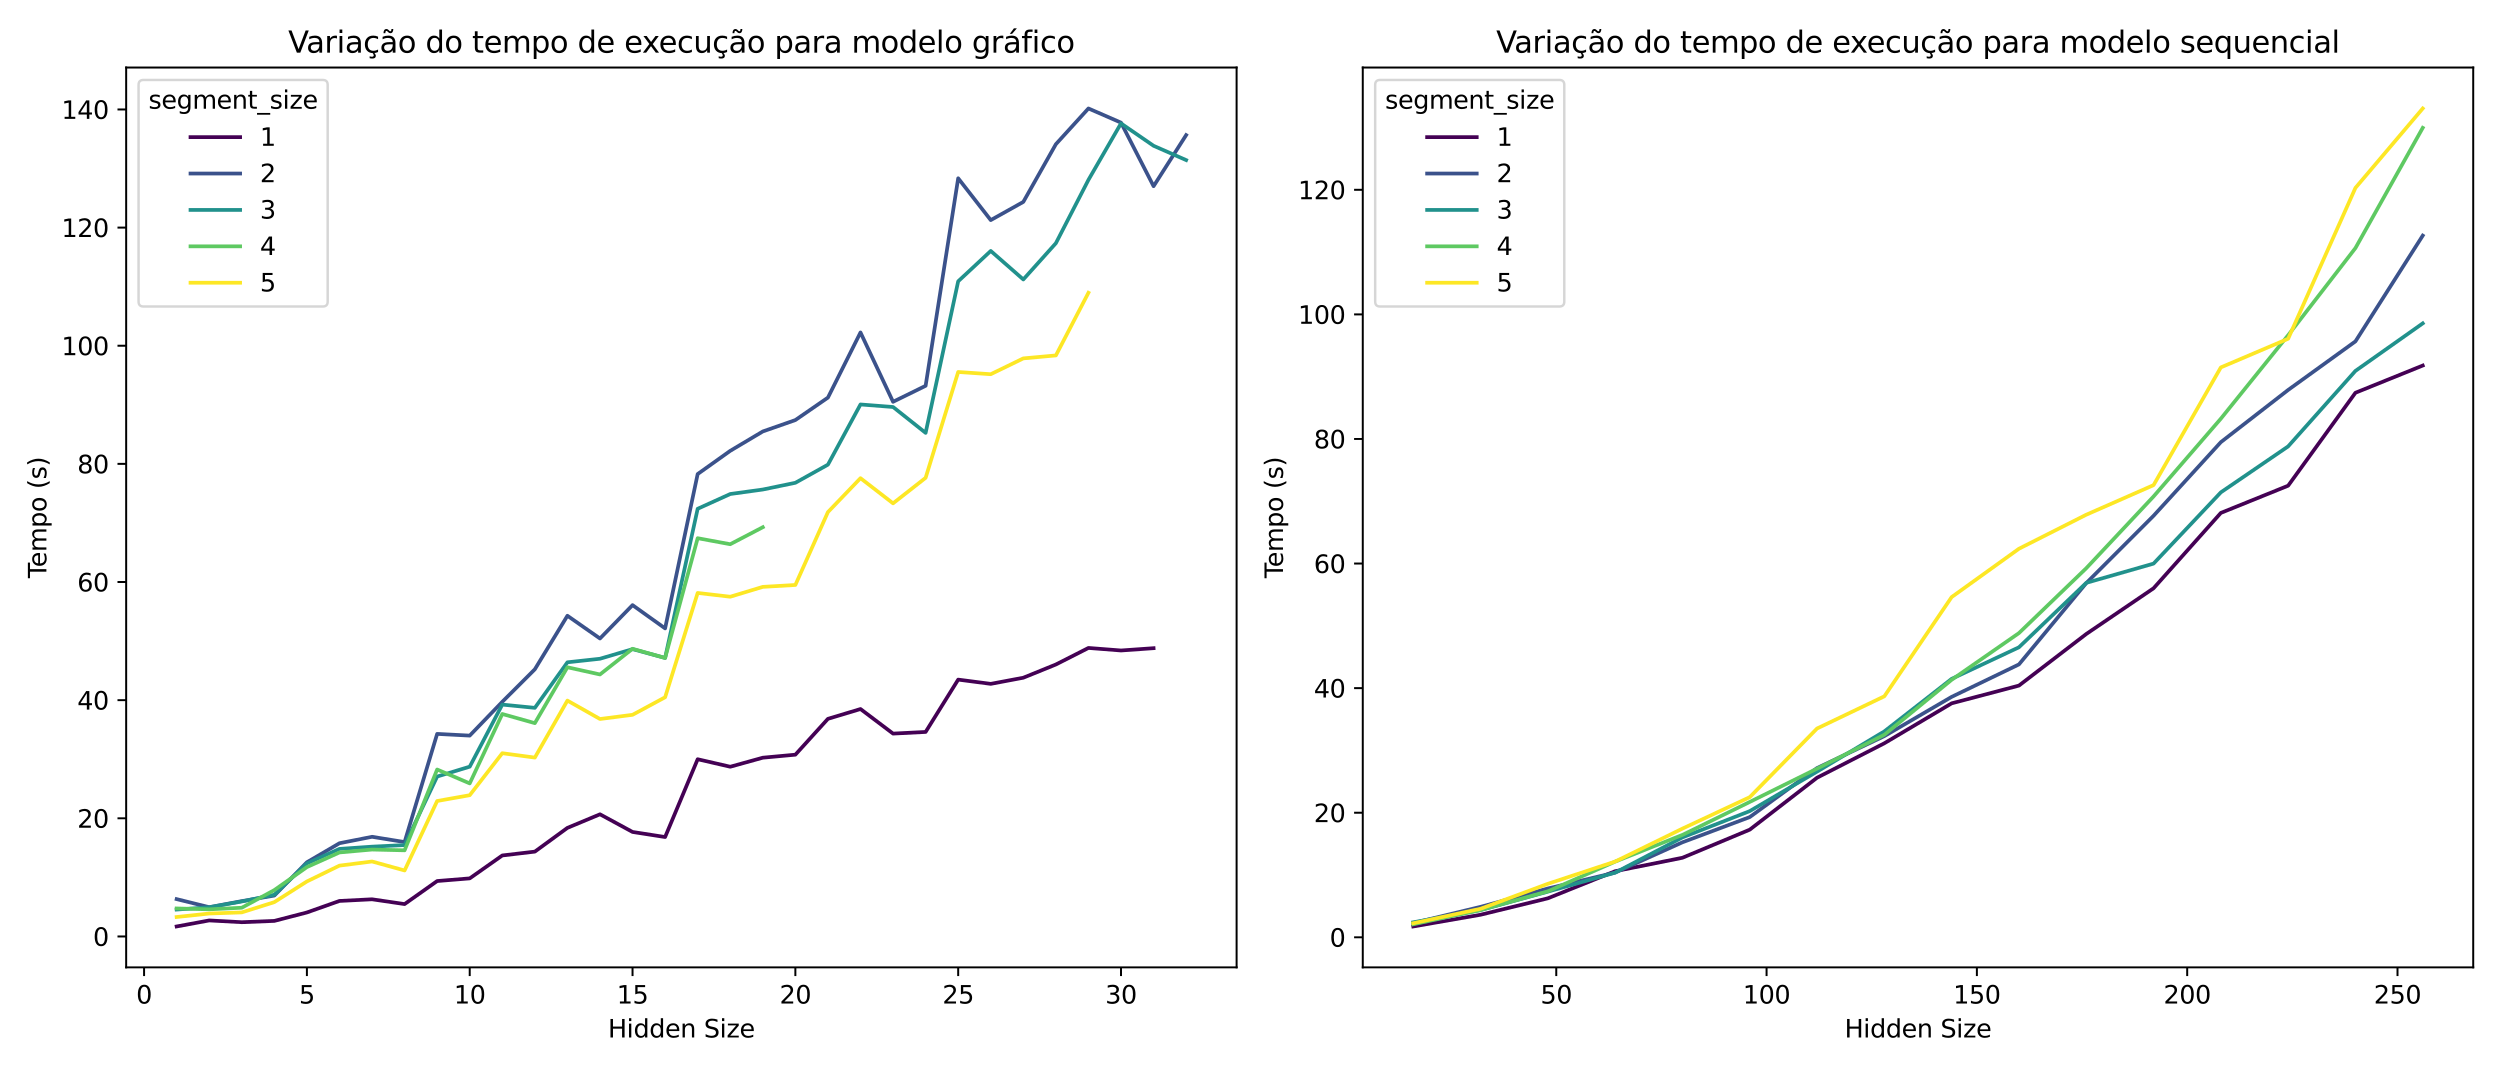 <?xml version="1.0" encoding="utf-8" standalone="no"?>
<!DOCTYPE svg PUBLIC "-//W3C//DTD SVG 1.1//EN"
  "http://www.w3.org/Graphics/SVG/1.1/DTD/svg11.dtd">
<svg xmlns:xlink="http://www.w3.org/1999/xlink" width="1008pt" height="432pt" viewBox="0 0 1008 432" xmlns="http://www.w3.org/2000/svg" version="1.1">
 <defs>
  <style type="text/css">*{stroke-linejoin: round; stroke-linecap: butt}</style>
 </defs>
 <g id="figure_1">
  <g id="patch_1">
   <path d="M 0 432 
L 1008 432 
L 1008 0 
L 0 0 
z
" style="fill: #ffffff"/>
  </g>
  <g id="axes_1">
   <g id="patch_2">
    <path d="M 50.87 390.04 
L 498.6 390.04 
L 498.6 27.24 
L 50.87 27.24 
z
" style="fill: #ffffff"/>
   </g>
   <g id="PolyCollection_1"/>
   <g id="PolyCollection_2"/>
   <g id="PolyCollection_3"/>
   <g id="PolyCollection_4"/>
   <g id="PolyCollection_5"/>
   <g id="matplotlib.axis_1">
    <g id="xtick_1">
     <g id="line2d_1">
      <defs>
       <path id="m940716ac06" d="M 0 0 
L 0 3.5 
" style="stroke: #000000; stroke-width: 0.8"/>
      </defs>
      <g>
       <use xlink:href="#m940716ac06" x="58.091" y="390.04" style="stroke: #000000; stroke-width: 0.8"/>
      </g>
     </g>
     <g id="text_1">
      <!-- 0 -->
      <g transform="translate(54.91 404.638) scale(0.1 -0.1)">
       <defs>
        <path id="DejaVuSans-30" d="M 2034 4250 
Q 1547 4250 1301 3770 
Q 1056 3291 1056 2328 
Q 1056 1369 1301 889 
Q 1547 409 2034 409 
Q 2525 409 2770 889 
Q 3016 1369 3016 2328 
Q 3016 3291 2770 3770 
Q 2525 4250 2034 4250 
z
M 2034 4750 
Q 2819 4750 3233 4129 
Q 3647 3509 3647 2328 
Q 3647 1150 3233 529 
Q 2819 -91 2034 -91 
Q 1250 -91 836 529 
Q 422 1150 422 2328 
Q 422 3509 836 4129 
Q 1250 4750 2034 4750 
z
" transform="scale(0.016)"/>
       </defs>
       <use xlink:href="#DejaVuSans-30"/>
      </g>
     </g>
    </g>
    <g id="xtick_2">
     <g id="line2d_2">
      <g>
       <use xlink:href="#m940716ac06" x="123.741" y="390.04" style="stroke: #000000; stroke-width: 0.8"/>
      </g>
     </g>
     <g id="text_2">
      <!-- 5 -->
      <g transform="translate(120.56 404.638) scale(0.1 -0.1)">
       <defs>
        <path id="DejaVuSans-35" d="M 691 4666 
L 3169 4666 
L 3169 4134 
L 1269 4134 
L 1269 2991 
Q 1406 3038 1543 3061 
Q 1681 3084 1819 3084 
Q 2600 3084 3056 2656 
Q 3513 2228 3513 1497 
Q 3513 744 3044 326 
Q 2575 -91 1722 -91 
Q 1428 -91 1123 -41 
Q 819 9 494 109 
L 494 744 
Q 775 591 1075 516 
Q 1375 441 1709 441 
Q 2250 441 2565 725 
Q 2881 1009 2881 1497 
Q 2881 1984 2565 2268 
Q 2250 2553 1709 2553 
Q 1456 2553 1204 2497 
Q 953 2441 691 2322 
L 691 4666 
z
" transform="scale(0.016)"/>
       </defs>
       <use xlink:href="#DejaVuSans-35"/>
      </g>
     </g>
    </g>
    <g id="xtick_3">
     <g id="line2d_3">
      <g>
       <use xlink:href="#m940716ac06" x="189.391" y="390.04" style="stroke: #000000; stroke-width: 0.8"/>
      </g>
     </g>
     <g id="text_3">
      <!-- 10 -->
      <g transform="translate(183.028 404.638) scale(0.1 -0.1)">
       <defs>
        <path id="DejaVuSans-31" d="M 794 531 
L 1825 531 
L 1825 4091 
L 703 3866 
L 703 4441 
L 1819 4666 
L 2450 4666 
L 2450 531 
L 3481 531 
L 3481 0 
L 794 0 
L 794 531 
z
" transform="scale(0.016)"/>
       </defs>
       <use xlink:href="#DejaVuSans-31"/>
       <use xlink:href="#DejaVuSans-30" x="63.623"/>
      </g>
     </g>
    </g>
    <g id="xtick_4">
     <g id="line2d_4">
      <g>
       <use xlink:href="#m940716ac06" x="255.04" y="390.04" style="stroke: #000000; stroke-width: 0.8"/>
      </g>
     </g>
     <g id="text_4">
      <!-- 15 -->
      <g transform="translate(248.678 404.638) scale(0.1 -0.1)">
       <use xlink:href="#DejaVuSans-31"/>
       <use xlink:href="#DejaVuSans-35" x="63.623"/>
      </g>
     </g>
    </g>
    <g id="xtick_5">
     <g id="line2d_5">
      <g>
       <use xlink:href="#m940716ac06" x="320.69" y="390.04" style="stroke: #000000; stroke-width: 0.8"/>
      </g>
     </g>
     <g id="text_5">
      <!-- 20 -->
      <g transform="translate(314.327 404.638) scale(0.1 -0.1)">
       <defs>
        <path id="DejaVuSans-32" d="M 1228 531 
L 3431 531 
L 3431 0 
L 469 0 
L 469 531 
Q 828 903 1448 1529 
Q 2069 2156 2228 2338 
Q 2531 2678 2651 2914 
Q 2772 3150 2772 3378 
Q 2772 3750 2511 3984 
Q 2250 4219 1831 4219 
Q 1534 4219 1204 4116 
Q 875 4013 500 3803 
L 500 4441 
Q 881 4594 1212 4672 
Q 1544 4750 1819 4750 
Q 2544 4750 2975 4387 
Q 3406 4025 3406 3419 
Q 3406 3131 3298 2873 
Q 3191 2616 2906 2266 
Q 2828 2175 2409 1742 
Q 1991 1309 1228 531 
z
" transform="scale(0.016)"/>
       </defs>
       <use xlink:href="#DejaVuSans-32"/>
       <use xlink:href="#DejaVuSans-30" x="63.623"/>
      </g>
     </g>
    </g>
    <g id="xtick_6">
     <g id="line2d_6">
      <g>
       <use xlink:href="#m940716ac06" x="386.339" y="390.04" style="stroke: #000000; stroke-width: 0.8"/>
      </g>
     </g>
     <g id="text_6">
      <!-- 25 -->
      <g transform="translate(379.977 404.638) scale(0.1 -0.1)">
       <use xlink:href="#DejaVuSans-32"/>
       <use xlink:href="#DejaVuSans-35" x="63.623"/>
      </g>
     </g>
    </g>
    <g id="xtick_7">
     <g id="line2d_7">
      <g>
       <use xlink:href="#m940716ac06" x="451.989" y="390.04" style="stroke: #000000; stroke-width: 0.8"/>
      </g>
     </g>
     <g id="text_7">
      <!-- 30 -->
      <g transform="translate(445.626 404.638) scale(0.1 -0.1)">
       <defs>
        <path id="DejaVuSans-33" d="M 2597 2516 
Q 3050 2419 3304 2112 
Q 3559 1806 3559 1356 
Q 3559 666 3084 287 
Q 2609 -91 1734 -91 
Q 1441 -91 1130 -33 
Q 819 25 488 141 
L 488 750 
Q 750 597 1062 519 
Q 1375 441 1716 441 
Q 2309 441 2620 675 
Q 2931 909 2931 1356 
Q 2931 1769 2642 2001 
Q 2353 2234 1838 2234 
L 1294 2234 
L 1294 2753 
L 1863 2753 
Q 2328 2753 2575 2939 
Q 2822 3125 2822 3475 
Q 2822 3834 2567 4026 
Q 2313 4219 1838 4219 
Q 1578 4219 1281 4162 
Q 984 4106 628 3988 
L 628 4550 
Q 988 4650 1302 4700 
Q 1616 4750 1894 4750 
Q 2613 4750 3031 4423 
Q 3450 4097 3450 3541 
Q 3450 3153 3228 2886 
Q 3006 2619 2597 2516 
z
" transform="scale(0.016)"/>
       </defs>
       <use xlink:href="#DejaVuSans-33"/>
       <use xlink:href="#DejaVuSans-30" x="63.623"/>
      </g>
     </g>
    </g>
    <g id="text_8">
     <!-- Hidden Size -->
     <g transform="translate(245.139 418.317) scale(0.1 -0.1)">
      <defs>
       <path id="DejaVuSans-48" d="M 628 4666 
L 1259 4666 
L 1259 2753 
L 3553 2753 
L 3553 4666 
L 4184 4666 
L 4184 0 
L 3553 0 
L 3553 2222 
L 1259 2222 
L 1259 0 
L 628 0 
L 628 4666 
z
" transform="scale(0.016)"/>
       <path id="DejaVuSans-69" d="M 603 3500 
L 1178 3500 
L 1178 0 
L 603 0 
L 603 3500 
z
M 603 4863 
L 1178 4863 
L 1178 4134 
L 603 4134 
L 603 4863 
z
" transform="scale(0.016)"/>
       <path id="DejaVuSans-64" d="M 2906 2969 
L 2906 4863 
L 3481 4863 
L 3481 0 
L 2906 0 
L 2906 525 
Q 2725 213 2448 61 
Q 2172 -91 1784 -91 
Q 1150 -91 751 415 
Q 353 922 353 1747 
Q 353 2572 751 3078 
Q 1150 3584 1784 3584 
Q 2172 3584 2448 3432 
Q 2725 3281 2906 2969 
z
M 947 1747 
Q 947 1113 1208 752 
Q 1469 391 1925 391 
Q 2381 391 2643 752 
Q 2906 1113 2906 1747 
Q 2906 2381 2643 2742 
Q 2381 3103 1925 3103 
Q 1469 3103 1208 2742 
Q 947 2381 947 1747 
z
" transform="scale(0.016)"/>
       <path id="DejaVuSans-65" d="M 3597 1894 
L 3597 1613 
L 953 1613 
Q 991 1019 1311 708 
Q 1631 397 2203 397 
Q 2534 397 2845 478 
Q 3156 559 3463 722 
L 3463 178 
Q 3153 47 2828 -22 
Q 2503 -91 2169 -91 
Q 1331 -91 842 396 
Q 353 884 353 1716 
Q 353 2575 817 3079 
Q 1281 3584 2069 3584 
Q 2775 3584 3186 3129 
Q 3597 2675 3597 1894 
z
M 3022 2063 
Q 3016 2534 2758 2815 
Q 2500 3097 2075 3097 
Q 1594 3097 1305 2825 
Q 1016 2553 972 2059 
L 3022 2063 
z
" transform="scale(0.016)"/>
       <path id="DejaVuSans-6e" d="M 3513 2113 
L 3513 0 
L 2938 0 
L 2938 2094 
Q 2938 2591 2744 2837 
Q 2550 3084 2163 3084 
Q 1697 3084 1428 2787 
Q 1159 2491 1159 1978 
L 1159 0 
L 581 0 
L 581 3500 
L 1159 3500 
L 1159 2956 
Q 1366 3272 1645 3428 
Q 1925 3584 2291 3584 
Q 2894 3584 3203 3211 
Q 3513 2838 3513 2113 
z
" transform="scale(0.016)"/>
       <path id="DejaVuSans-20" transform="scale(0.016)"/>
       <path id="DejaVuSans-53" d="M 3425 4513 
L 3425 3897 
Q 3066 4069 2747 4153 
Q 2428 4238 2131 4238 
Q 1616 4238 1336 4038 
Q 1056 3838 1056 3469 
Q 1056 3159 1242 3001 
Q 1428 2844 1947 2747 
L 2328 2669 
Q 3034 2534 3370 2195 
Q 3706 1856 3706 1288 
Q 3706 609 3251 259 
Q 2797 -91 1919 -91 
Q 1588 -91 1214 -16 
Q 841 59 441 206 
L 441 856 
Q 825 641 1194 531 
Q 1563 422 1919 422 
Q 2459 422 2753 634 
Q 3047 847 3047 1241 
Q 3047 1584 2836 1778 
Q 2625 1972 2144 2069 
L 1759 2144 
Q 1053 2284 737 2584 
Q 422 2884 422 3419 
Q 422 4038 858 4394 
Q 1294 4750 2059 4750 
Q 2388 4750 2728 4690 
Q 3069 4631 3425 4513 
z
" transform="scale(0.016)"/>
       <path id="DejaVuSans-7a" d="M 353 3500 
L 3084 3500 
L 3084 2975 
L 922 459 
L 3084 459 
L 3084 0 
L 275 0 
L 275 525 
L 2438 3041 
L 353 3041 
L 353 3500 
z
" transform="scale(0.016)"/>
      </defs>
      <use xlink:href="#DejaVuSans-48"/>
      <use xlink:href="#DejaVuSans-69" x="75.195"/>
      <use xlink:href="#DejaVuSans-64" x="102.979"/>
      <use xlink:href="#DejaVuSans-64" x="166.455"/>
      <use xlink:href="#DejaVuSans-65" x="229.932"/>
      <use xlink:href="#DejaVuSans-6e" x="291.455"/>
      <use xlink:href="#DejaVuSans-20" x="354.834"/>
      <use xlink:href="#DejaVuSans-53" x="386.621"/>
      <use xlink:href="#DejaVuSans-69" x="450.098"/>
      <use xlink:href="#DejaVuSans-7a" x="477.881"/>
      <use xlink:href="#DejaVuSans-65" x="530.371"/>
     </g>
    </g>
   </g>
   <g id="matplotlib.axis_2">
    <g id="ytick_1">
     <g id="line2d_8">
      <defs>
       <path id="m15e21c46ca" d="M 0 0 
L -3.5 0 
" style="stroke: #000000; stroke-width: 0.8"/>
      </defs>
      <g>
       <use xlink:href="#m15e21c46ca" x="50.87" y="377.574" style="stroke: #000000; stroke-width: 0.8"/>
      </g>
     </g>
     <g id="text_9">
      <!-- 0 -->
      <g transform="translate(37.508 381.373) scale(0.1 -0.1)">
       <use xlink:href="#DejaVuSans-30"/>
      </g>
     </g>
    </g>
    <g id="ytick_2">
     <g id="line2d_9">
      <g>
       <use xlink:href="#m15e21c46ca" x="50.87" y="329.94" style="stroke: #000000; stroke-width: 0.8"/>
      </g>
     </g>
     <g id="text_10">
      <!-- 20 -->
      <g transform="translate(31.145 333.739) scale(0.1 -0.1)">
       <use xlink:href="#DejaVuSans-32"/>
       <use xlink:href="#DejaVuSans-30" x="63.623"/>
      </g>
     </g>
    </g>
    <g id="ytick_3">
     <g id="line2d_10">
      <g>
       <use xlink:href="#m15e21c46ca" x="50.87" y="282.306" style="stroke: #000000; stroke-width: 0.8"/>
      </g>
     </g>
     <g id="text_11">
      <!-- 40 -->
      <g transform="translate(31.145 286.105) scale(0.1 -0.1)">
       <defs>
        <path id="DejaVuSans-34" d="M 2419 4116 
L 825 1625 
L 2419 1625 
L 2419 4116 
z
M 2253 4666 
L 3047 4666 
L 3047 1625 
L 3713 1625 
L 3713 1100 
L 3047 1100 
L 3047 0 
L 2419 0 
L 2419 1100 
L 313 1100 
L 313 1709 
L 2253 4666 
z
" transform="scale(0.016)"/>
       </defs>
       <use xlink:href="#DejaVuSans-34"/>
       <use xlink:href="#DejaVuSans-30" x="63.623"/>
      </g>
     </g>
    </g>
    <g id="ytick_4">
     <g id="line2d_11">
      <g>
       <use xlink:href="#m15e21c46ca" x="50.87" y="234.672" style="stroke: #000000; stroke-width: 0.8"/>
      </g>
     </g>
     <g id="text_12">
      <!-- 60 -->
      <g transform="translate(31.145 238.471) scale(0.1 -0.1)">
       <defs>
        <path id="DejaVuSans-36" d="M 2113 2584 
Q 1688 2584 1439 2293 
Q 1191 2003 1191 1497 
Q 1191 994 1439 701 
Q 1688 409 2113 409 
Q 2538 409 2786 701 
Q 3034 994 3034 1497 
Q 3034 2003 2786 2293 
Q 2538 2584 2113 2584 
z
M 3366 4563 
L 3366 3988 
Q 3128 4100 2886 4159 
Q 2644 4219 2406 4219 
Q 1781 4219 1451 3797 
Q 1122 3375 1075 2522 
Q 1259 2794 1537 2939 
Q 1816 3084 2150 3084 
Q 2853 3084 3261 2657 
Q 3669 2231 3669 1497 
Q 3669 778 3244 343 
Q 2819 -91 2113 -91 
Q 1303 -91 875 529 
Q 447 1150 447 2328 
Q 447 3434 972 4092 
Q 1497 4750 2381 4750 
Q 2619 4750 2861 4703 
Q 3103 4656 3366 4563 
z
" transform="scale(0.016)"/>
       </defs>
       <use xlink:href="#DejaVuSans-36"/>
       <use xlink:href="#DejaVuSans-30" x="63.623"/>
      </g>
     </g>
    </g>
    <g id="ytick_5">
     <g id="line2d_12">
      <g>
       <use xlink:href="#m15e21c46ca" x="50.87" y="187.038" style="stroke: #000000; stroke-width: 0.8"/>
      </g>
     </g>
     <g id="text_13">
      <!-- 80 -->
      <g transform="translate(31.145 190.837) scale(0.1 -0.1)">
       <defs>
        <path id="DejaVuSans-38" d="M 2034 2216 
Q 1584 2216 1326 1975 
Q 1069 1734 1069 1313 
Q 1069 891 1326 650 
Q 1584 409 2034 409 
Q 2484 409 2743 651 
Q 3003 894 3003 1313 
Q 3003 1734 2745 1975 
Q 2488 2216 2034 2216 
z
M 1403 2484 
Q 997 2584 770 2862 
Q 544 3141 544 3541 
Q 544 4100 942 4425 
Q 1341 4750 2034 4750 
Q 2731 4750 3128 4425 
Q 3525 4100 3525 3541 
Q 3525 3141 3298 2862 
Q 3072 2584 2669 2484 
Q 3125 2378 3379 2068 
Q 3634 1759 3634 1313 
Q 3634 634 3220 271 
Q 2806 -91 2034 -91 
Q 1263 -91 848 271 
Q 434 634 434 1313 
Q 434 1759 690 2068 
Q 947 2378 1403 2484 
z
M 1172 3481 
Q 1172 3119 1398 2916 
Q 1625 2713 2034 2713 
Q 2441 2713 2670 2916 
Q 2900 3119 2900 3481 
Q 2900 3844 2670 4047 
Q 2441 4250 2034 4250 
Q 1625 4250 1398 4047 
Q 1172 3844 1172 3481 
z
" transform="scale(0.016)"/>
       </defs>
       <use xlink:href="#DejaVuSans-38"/>
       <use xlink:href="#DejaVuSans-30" x="63.623"/>
      </g>
     </g>
    </g>
    <g id="ytick_6">
     <g id="line2d_13">
      <g>
       <use xlink:href="#m15e21c46ca" x="50.87" y="139.404" style="stroke: #000000; stroke-width: 0.8"/>
      </g>
     </g>
     <g id="text_14">
      <!-- 100 -->
      <g transform="translate(24.782 143.203) scale(0.1 -0.1)">
       <use xlink:href="#DejaVuSans-31"/>
       <use xlink:href="#DejaVuSans-30" x="63.623"/>
       <use xlink:href="#DejaVuSans-30" x="127.246"/>
      </g>
     </g>
    </g>
    <g id="ytick_7">
     <g id="line2d_14">
      <g>
       <use xlink:href="#m15e21c46ca" x="50.87" y="91.77" style="stroke: #000000; stroke-width: 0.8"/>
      </g>
     </g>
     <g id="text_15">
      <!-- 120 -->
      <g transform="translate(24.782 95.569) scale(0.1 -0.1)">
       <use xlink:href="#DejaVuSans-31"/>
       <use xlink:href="#DejaVuSans-32" x="63.623"/>
       <use xlink:href="#DejaVuSans-30" x="127.246"/>
      </g>
     </g>
    </g>
    <g id="ytick_8">
     <g id="line2d_15">
      <g>
       <use xlink:href="#m15e21c46ca" x="50.87" y="44.136" style="stroke: #000000; stroke-width: 0.8"/>
      </g>
     </g>
     <g id="text_16">
      <!-- 140 -->
      <g transform="translate(24.782 47.935) scale(0.1 -0.1)">
       <use xlink:href="#DejaVuSans-31"/>
       <use xlink:href="#DejaVuSans-34" x="63.623"/>
       <use xlink:href="#DejaVuSans-30" x="127.246"/>
      </g>
     </g>
    </g>
    <g id="text_17">
     <!-- Tempo (s) -->
     <g transform="translate(18.703 233.12) rotate(-90) scale(0.1 -0.1)">
      <defs>
       <path id="DejaVuSans-54" d="M -19 4666 
L 3928 4666 
L 3928 4134 
L 2272 4134 
L 2272 0 
L 1638 0 
L 1638 4134 
L -19 4134 
L -19 4666 
z
" transform="scale(0.016)"/>
       <path id="DejaVuSans-6d" d="M 3328 2828 
Q 3544 3216 3844 3400 
Q 4144 3584 4550 3584 
Q 5097 3584 5394 3201 
Q 5691 2819 5691 2113 
L 5691 0 
L 5113 0 
L 5113 2094 
Q 5113 2597 4934 2840 
Q 4756 3084 4391 3084 
Q 3944 3084 3684 2787 
Q 3425 2491 3425 1978 
L 3425 0 
L 2847 0 
L 2847 2094 
Q 2847 2600 2669 2842 
Q 2491 3084 2119 3084 
Q 1678 3084 1418 2786 
Q 1159 2488 1159 1978 
L 1159 0 
L 581 0 
L 581 3500 
L 1159 3500 
L 1159 2956 
Q 1356 3278 1631 3431 
Q 1906 3584 2284 3584 
Q 2666 3584 2933 3390 
Q 3200 3197 3328 2828 
z
" transform="scale(0.016)"/>
       <path id="DejaVuSans-70" d="M 1159 525 
L 1159 -1331 
L 581 -1331 
L 581 3500 
L 1159 3500 
L 1159 2969 
Q 1341 3281 1617 3432 
Q 1894 3584 2278 3584 
Q 2916 3584 3314 3078 
Q 3713 2572 3713 1747 
Q 3713 922 3314 415 
Q 2916 -91 2278 -91 
Q 1894 -91 1617 61 
Q 1341 213 1159 525 
z
M 3116 1747 
Q 3116 2381 2855 2742 
Q 2594 3103 2138 3103 
Q 1681 3103 1420 2742 
Q 1159 2381 1159 1747 
Q 1159 1113 1420 752 
Q 1681 391 2138 391 
Q 2594 391 2855 752 
Q 3116 1113 3116 1747 
z
" transform="scale(0.016)"/>
       <path id="DejaVuSans-6f" d="M 1959 3097 
Q 1497 3097 1228 2736 
Q 959 2375 959 1747 
Q 959 1119 1226 758 
Q 1494 397 1959 397 
Q 2419 397 2687 759 
Q 2956 1122 2956 1747 
Q 2956 2369 2687 2733 
Q 2419 3097 1959 3097 
z
M 1959 3584 
Q 2709 3584 3137 3096 
Q 3566 2609 3566 1747 
Q 3566 888 3137 398 
Q 2709 -91 1959 -91 
Q 1206 -91 779 398 
Q 353 888 353 1747 
Q 353 2609 779 3096 
Q 1206 3584 1959 3584 
z
" transform="scale(0.016)"/>
       <path id="DejaVuSans-28" d="M 1984 4856 
Q 1566 4138 1362 3434 
Q 1159 2731 1159 2009 
Q 1159 1288 1364 580 
Q 1569 -128 1984 -844 
L 1484 -844 
Q 1016 -109 783 600 
Q 550 1309 550 2009 
Q 550 2706 781 3412 
Q 1013 4119 1484 4856 
L 1984 4856 
z
" transform="scale(0.016)"/>
       <path id="DejaVuSans-73" d="M 2834 3397 
L 2834 2853 
Q 2591 2978 2328 3040 
Q 2066 3103 1784 3103 
Q 1356 3103 1142 2972 
Q 928 2841 928 2578 
Q 928 2378 1081 2264 
Q 1234 2150 1697 2047 
L 1894 2003 
Q 2506 1872 2764 1633 
Q 3022 1394 3022 966 
Q 3022 478 2636 193 
Q 2250 -91 1575 -91 
Q 1294 -91 989 -36 
Q 684 19 347 128 
L 347 722 
Q 666 556 975 473 
Q 1284 391 1588 391 
Q 1994 391 2212 530 
Q 2431 669 2431 922 
Q 2431 1156 2273 1281 
Q 2116 1406 1581 1522 
L 1381 1569 
Q 847 1681 609 1914 
Q 372 2147 372 2553 
Q 372 3047 722 3315 
Q 1072 3584 1716 3584 
Q 2034 3584 2315 3537 
Q 2597 3491 2834 3397 
z
" transform="scale(0.016)"/>
       <path id="DejaVuSans-29" d="M 513 4856 
L 1013 4856 
Q 1481 4119 1714 3412 
Q 1947 2706 1947 2009 
Q 1947 1309 1714 600 
Q 1481 -109 1013 -844 
L 513 -844 
Q 928 -128 1133 580 
Q 1338 1288 1338 2009 
Q 1338 2731 1133 3434 
Q 928 4138 513 4856 
z
" transform="scale(0.016)"/>
      </defs>
      <use xlink:href="#DejaVuSans-54"/>
      <use xlink:href="#DejaVuSans-65" x="44.084"/>
      <use xlink:href="#DejaVuSans-6d" x="105.607"/>
      <use xlink:href="#DejaVuSans-70" x="203.02"/>
      <use xlink:href="#DejaVuSans-6f" x="266.496"/>
      <use xlink:href="#DejaVuSans-20" x="327.678"/>
      <use xlink:href="#DejaVuSans-28" x="359.465"/>
      <use xlink:href="#DejaVuSans-73" x="398.479"/>
      <use xlink:href="#DejaVuSans-29" x="450.578"/>
     </g>
    </g>
   </g>
   <g id="line2d_16">
    <path d="M 71.221 373.549 
L 84.351 371.12 
L 97.481 371.834 
L 110.611 371.31 
L 123.741 367.904 
L 136.871 363.26 
L 150.001 362.593 
L 163.131 364.522 
L 176.261 355.234 
L 189.391 354.162 
L 202.52 344.921 
L 215.65 343.373 
L 228.78 333.798 
L 241.91 328.321 
L 255.04 335.442 
L 268.17 337.49 
L 281.3 306.123 
L 294.43 309.148 
L 307.56 305.504 
L 320.69 304.289 
L 333.82 289.832 
L 346.95 285.879 
L 360.079 295.786 
L 373.209 295.12 
L 386.339 274.018 
L 399.469 275.733 
L 412.599 273.256 
L 425.729 267.921 
L 438.859 261.252 
L 451.989 262.276 
L 465.119 261.347 
" clip-path="url(#pc8d3477d57)" style="fill: none; stroke: #440154; stroke-width: 1.5; stroke-linecap: square"/>
   </g>
   <g id="line2d_17">
    <path d="M 71.221 362.522 
L 84.351 365.785 
L 97.481 363.332 
L 110.611 361.093 
L 123.741 347.66 
L 136.871 339.991 
L 150.001 337.395 
L 163.131 339.515 
L 176.261 295.906 
L 189.391 296.596 
L 202.52 282.973 
L 215.65 269.85 
L 228.78 248.272 
L 241.91 257.441 
L 255.04 243.984 
L 268.17 253.368 
L 281.3 191.134 
L 294.43 181.774 
L 307.56 173.962 
L 320.69 169.366 
L 333.82 160.315 
L 346.95 134.045 
L 360.079 162.006 
L 373.209 155.552 
L 386.339 71.883 
L 399.469 88.745 
L 412.599 81.409 
L 425.729 58.14 
L 438.859 43.731 
L 451.989 49.447 
L 465.119 75.074 
L 478.249 54.472 
" clip-path="url(#pc8d3477d57)" style="fill: none; stroke: #3b528b; stroke-width: 1.5; stroke-linecap: square"/>
   </g>
   <g id="line2d_18">
    <path d="M 71.221 366.737 
L 84.351 365.785 
L 97.481 363.474 
L 110.611 360.759 
L 123.741 348.113 
L 136.871 342.277 
L 150.001 341.372 
L 163.131 340.729 
L 176.261 313.101 
L 189.391 309.124 
L 202.52 284.092 
L 215.65 285.402 
L 228.78 267.039 
L 241.91 265.61 
L 255.04 261.728 
L 268.17 265.277 
L 281.3 205.139 
L 294.43 199.185 
L 307.56 197.375 
L 320.69 194.659 
L 333.82 187.348 
L 346.95 163.078 
L 360.079 164.102 
L 373.209 174.534 
L 386.339 113.42 
L 399.469 101.178 
L 412.599 112.681 
L 425.729 98.058 
L 438.859 72.526 
L 451.989 49.757 
L 465.119 58.783 
L 478.249 64.547 
" clip-path="url(#pc8d3477d57)" style="fill: none; stroke: #21918c; stroke-width: 1.5; stroke-linecap: square"/>
   </g>
   <g id="line2d_19">
    <path d="M 71.221 366.285 
L 84.351 366.642 
L 97.481 365.999 
L 110.611 358.878 
L 123.741 349.613 
L 136.871 343.706 
L 150.001 342.539 
L 163.131 342.849 
L 176.261 310.267 
L 189.391 315.864 
L 202.52 287.879 
L 215.65 291.571 
L 228.78 269.04 
L 241.91 271.946 
L 255.04 261.585 
L 268.17 265.301 
L 281.3 217 
L 294.43 219.429 
L 307.56 212.57 
" clip-path="url(#pc8d3477d57)" style="fill: none; stroke: #5ec962; stroke-width: 1.5; stroke-linecap: square"/>
   </g>
   <g id="line2d_20">
    <path d="M 71.221 369.738 
L 84.351 368.333 
L 97.481 367.881 
L 110.611 363.736 
L 123.741 355.401 
L 136.871 349.018 
L 150.001 347.35 
L 163.131 350.971 
L 176.261 322.962 
L 189.391 320.628 
L 202.52 303.694 
L 215.65 305.456 
L 228.78 282.473 
L 241.91 289.904 
L 255.04 288.213 
L 268.17 281.139 
L 281.3 239.078 
L 294.43 240.602 
L 307.56 236.625 
L 320.69 235.863 
L 333.82 206.473 
L 346.95 192.802 
L 360.079 202.948 
L 373.209 192.659 
L 386.339 149.979 
L 399.469 150.884 
L 412.599 144.501 
L 425.729 143.31 
L 438.859 118.04 
" clip-path="url(#pc8d3477d57)" style="fill: none; stroke: #fde725; stroke-width: 1.5; stroke-linecap: square"/>
   </g>
   <g id="line2d_21"/>
   <g id="line2d_22"/>
   <g id="line2d_23"/>
   <g id="line2d_24"/>
   <g id="line2d_25"/>
   <g id="patch_3">
    <path d="M 50.87 390.04 
L 50.87 27.24 
" style="fill: none; stroke: #000000; stroke-width: 0.8; stroke-linejoin: miter; stroke-linecap: square"/>
   </g>
   <g id="patch_4">
    <path d="M 498.6 390.04 
L 498.6 27.24 
" style="fill: none; stroke: #000000; stroke-width: 0.8; stroke-linejoin: miter; stroke-linecap: square"/>
   </g>
   <g id="patch_5">
    <path d="M 50.87 390.04 
L 498.6 390.04 
" style="fill: none; stroke: #000000; stroke-width: 0.8; stroke-linejoin: miter; stroke-linecap: square"/>
   </g>
   <g id="patch_6">
    <path d="M 50.87 27.24 
L 498.6 27.24 
" style="fill: none; stroke: #000000; stroke-width: 0.8; stroke-linejoin: miter; stroke-linecap: square"/>
   </g>
   <g id="text_18">
    <!-- Variação do tempo de execução para modelo gráfico -->
    <g transform="translate(116.186 21.24) scale(0.12 -0.12)">
     <defs>
      <path id="DejaVuSans-56" d="M 1831 0 
L 50 4666 
L 709 4666 
L 2188 738 
L 3669 4666 
L 4325 4666 
L 2547 0 
L 1831 0 
z
" transform="scale(0.016)"/>
      <path id="DejaVuSans-61" d="M 2194 1759 
Q 1497 1759 1228 1600 
Q 959 1441 959 1056 
Q 959 750 1161 570 
Q 1363 391 1709 391 
Q 2188 391 2477 730 
Q 2766 1069 2766 1631 
L 2766 1759 
L 2194 1759 
z
M 3341 1997 
L 3341 0 
L 2766 0 
L 2766 531 
Q 2569 213 2275 61 
Q 1981 -91 1556 -91 
Q 1019 -91 701 211 
Q 384 513 384 1019 
Q 384 1609 779 1909 
Q 1175 2209 1959 2209 
L 2766 2209 
L 2766 2266 
Q 2766 2663 2505 2880 
Q 2244 3097 1772 3097 
Q 1472 3097 1187 3025 
Q 903 2953 641 2809 
L 641 3341 
Q 956 3463 1253 3523 
Q 1550 3584 1831 3584 
Q 2591 3584 2966 3190 
Q 3341 2797 3341 1997 
z
" transform="scale(0.016)"/>
      <path id="DejaVuSans-72" d="M 2631 2963 
Q 2534 3019 2420 3045 
Q 2306 3072 2169 3072 
Q 1681 3072 1420 2755 
Q 1159 2438 1159 1844 
L 1159 0 
L 581 0 
L 581 3500 
L 1159 3500 
L 1159 2956 
Q 1341 3275 1631 3429 
Q 1922 3584 2338 3584 
Q 2397 3584 2469 3576 
Q 2541 3569 2628 3553 
L 2631 2963 
z
" transform="scale(0.016)"/>
      <path id="DejaVuSans-e7" d="M 3122 3366 
L 3122 2828 
Q 2878 2963 2633 3030 
Q 2388 3097 2138 3097 
Q 1578 3097 1268 2742 
Q 959 2388 959 1747 
Q 959 1106 1268 751 
Q 1578 397 2138 397 
Q 2388 397 2633 464 
Q 2878 531 3122 666 
L 3122 134 
Q 2881 22 2623 -34 
Q 2366 -91 2075 -91 
Q 1284 -91 818 406 
Q 353 903 353 1747 
Q 353 2603 823 3093 
Q 1294 3584 2113 3584 
Q 2378 3584 2631 3529 
Q 2884 3475 3122 3366 
z
M 2311 0 
Q 2482 -194 2566 -358 
Q 2651 -522 2651 -672 
Q 2651 -950 2463 -1092 
Q 2276 -1234 1907 -1234 
Q 1764 -1234 1628 -1215 
Q 1492 -1197 1357 -1159 
L 1357 -750 
Q 1464 -803 1579 -826 
Q 1695 -850 1842 -850 
Q 2026 -850 2120 -775 
Q 2214 -700 2214 -556 
Q 2214 -463 2146 -327 
Q 2079 -191 1939 0 
L 2311 0 
z
" transform="scale(0.016)"/>
      <path id="DejaVuSans-e3" d="M 2194 1759 
Q 1497 1759 1228 1600 
Q 959 1441 959 1056 
Q 959 750 1161 570 
Q 1363 391 1709 391 
Q 2188 391 2477 730 
Q 2766 1069 2766 1631 
L 2766 1759 
L 2194 1759 
z
M 3341 1997 
L 3341 0 
L 2766 0 
L 2766 531 
Q 2569 213 2275 61 
Q 1981 -91 1556 -91 
Q 1019 -91 701 211 
Q 384 513 384 1019 
Q 384 1609 779 1909 
Q 1175 2209 1959 2209 
L 2766 2209 
L 2766 2266 
Q 2766 2663 2505 2880 
Q 2244 3097 1772 3097 
Q 1472 3097 1187 3025 
Q 903 2953 641 2809 
L 641 3341 
Q 956 3463 1253 3523 
Q 1550 3584 1831 3584 
Q 2591 3584 2966 3190 
Q 3341 2797 3341 1997 
z
M 1844 4281 
L 1665 4453 
Q 1597 4516 1545 4545 
Q 1494 4575 1453 4575 
Q 1334 4575 1278 4461 
Q 1222 4347 1215 4091 
L 825 4091 
Q 831 4513 990 4742 
Q 1150 4972 1434 4972 
Q 1553 4972 1653 4928 
Q 1753 4884 1869 4781 
L 2047 4609 
Q 2115 4547 2167 4517 
Q 2219 4488 2259 4488 
Q 2378 4488 2434 4602 
Q 2490 4716 2497 4972 
L 2887 4972 
Q 2881 4550 2721 4320 
Q 2562 4091 2278 4091 
Q 2159 4091 2059 4134 
Q 1959 4178 1844 4281 
z
" transform="scale(0.016)"/>
      <path id="DejaVuSans-74" d="M 1172 4494 
L 1172 3500 
L 2356 3500 
L 2356 3053 
L 1172 3053 
L 1172 1153 
Q 1172 725 1289 603 
Q 1406 481 1766 481 
L 2356 481 
L 2356 0 
L 1766 0 
Q 1100 0 847 248 
Q 594 497 594 1153 
L 594 3053 
L 172 3053 
L 172 3500 
L 594 3500 
L 594 4494 
L 1172 4494 
z
" transform="scale(0.016)"/>
      <path id="DejaVuSans-78" d="M 3513 3500 
L 2247 1797 
L 3578 0 
L 2900 0 
L 1881 1375 
L 863 0 
L 184 0 
L 1544 1831 
L 300 3500 
L 978 3500 
L 1906 2253 
L 2834 3500 
L 3513 3500 
z
" transform="scale(0.016)"/>
      <path id="DejaVuSans-63" d="M 3122 3366 
L 3122 2828 
Q 2878 2963 2633 3030 
Q 2388 3097 2138 3097 
Q 1578 3097 1268 2742 
Q 959 2388 959 1747 
Q 959 1106 1268 751 
Q 1578 397 2138 397 
Q 2388 397 2633 464 
Q 2878 531 3122 666 
L 3122 134 
Q 2881 22 2623 -34 
Q 2366 -91 2075 -91 
Q 1284 -91 818 406 
Q 353 903 353 1747 
Q 353 2603 823 3093 
Q 1294 3584 2113 3584 
Q 2378 3584 2631 3529 
Q 2884 3475 3122 3366 
z
" transform="scale(0.016)"/>
      <path id="DejaVuSans-75" d="M 544 1381 
L 544 3500 
L 1119 3500 
L 1119 1403 
Q 1119 906 1312 657 
Q 1506 409 1894 409 
Q 2359 409 2629 706 
Q 2900 1003 2900 1516 
L 2900 3500 
L 3475 3500 
L 3475 0 
L 2900 0 
L 2900 538 
Q 2691 219 2414 64 
Q 2138 -91 1772 -91 
Q 1169 -91 856 284 
Q 544 659 544 1381 
z
M 1991 3584 
L 1991 3584 
z
" transform="scale(0.016)"/>
      <path id="DejaVuSans-6c" d="M 603 4863 
L 1178 4863 
L 1178 0 
L 603 0 
L 603 4863 
z
" transform="scale(0.016)"/>
      <path id="DejaVuSans-67" d="M 2906 1791 
Q 2906 2416 2648 2759 
Q 2391 3103 1925 3103 
Q 1463 3103 1205 2759 
Q 947 2416 947 1791 
Q 947 1169 1205 825 
Q 1463 481 1925 481 
Q 2391 481 2648 825 
Q 2906 1169 2906 1791 
z
M 3481 434 
Q 3481 -459 3084 -895 
Q 2688 -1331 1869 -1331 
Q 1566 -1331 1297 -1286 
Q 1028 -1241 775 -1147 
L 775 -588 
Q 1028 -725 1275 -790 
Q 1522 -856 1778 -856 
Q 2344 -856 2625 -561 
Q 2906 -266 2906 331 
L 2906 616 
Q 2728 306 2450 153 
Q 2172 0 1784 0 
Q 1141 0 747 490 
Q 353 981 353 1791 
Q 353 2603 747 3093 
Q 1141 3584 1784 3584 
Q 2172 3584 2450 3431 
Q 2728 3278 2906 2969 
L 2906 3500 
L 3481 3500 
L 3481 434 
z
" transform="scale(0.016)"/>
      <path id="DejaVuSans-e1" d="M 2194 1759 
Q 1497 1759 1228 1600 
Q 959 1441 959 1056 
Q 959 750 1161 570 
Q 1363 391 1709 391 
Q 2188 391 2477 730 
Q 2766 1069 2766 1631 
L 2766 1759 
L 2194 1759 
z
M 3341 1997 
L 3341 0 
L 2766 0 
L 2766 531 
Q 2569 213 2275 61 
Q 1981 -91 1556 -91 
Q 1019 -91 701 211 
Q 384 513 384 1019 
Q 384 1609 779 1909 
Q 1175 2209 1959 2209 
L 2766 2209 
L 2766 2266 
Q 2766 2663 2505 2880 
Q 2244 3097 1772 3097 
Q 1472 3097 1187 3025 
Q 903 2953 641 2809 
L 641 3341 
Q 956 3463 1253 3523 
Q 1550 3584 1831 3584 
Q 2591 3584 2966 3190 
Q 3341 2797 3341 1997 
z
M 2290 5119 
L 2912 5119 
L 1894 3944 
L 1415 3944 
L 2290 5119 
z
" transform="scale(0.016)"/>
      <path id="DejaVuSans-66" d="M 2375 4863 
L 2375 4384 
L 1825 4384 
Q 1516 4384 1395 4259 
Q 1275 4134 1275 3809 
L 1275 3500 
L 2222 3500 
L 2222 3053 
L 1275 3053 
L 1275 0 
L 697 0 
L 697 3053 
L 147 3053 
L 147 3500 
L 697 3500 
L 697 3744 
Q 697 4328 969 4595 
Q 1241 4863 1831 4863 
L 2375 4863 
z
" transform="scale(0.016)"/>
     </defs>
     <use xlink:href="#DejaVuSans-56"/>
     <use xlink:href="#DejaVuSans-61" x="60.658"/>
     <use xlink:href="#DejaVuSans-72" x="121.938"/>
     <use xlink:href="#DejaVuSans-69" x="163.051"/>
     <use xlink:href="#DejaVuSans-61" x="190.834"/>
     <use xlink:href="#DejaVuSans-e7" x="252.113"/>
     <use xlink:href="#DejaVuSans-e3" x="307.094"/>
     <use xlink:href="#DejaVuSans-6f" x="368.373"/>
     <use xlink:href="#DejaVuSans-20" x="429.555"/>
     <use xlink:href="#DejaVuSans-64" x="461.342"/>
     <use xlink:href="#DejaVuSans-6f" x="524.818"/>
     <use xlink:href="#DejaVuSans-20" x="586"/>
     <use xlink:href="#DejaVuSans-74" x="617.787"/>
     <use xlink:href="#DejaVuSans-65" x="656.996"/>
     <use xlink:href="#DejaVuSans-6d" x="718.52"/>
     <use xlink:href="#DejaVuSans-70" x="815.932"/>
     <use xlink:href="#DejaVuSans-6f" x="879.408"/>
     <use xlink:href="#DejaVuSans-20" x="940.59"/>
     <use xlink:href="#DejaVuSans-64" x="972.377"/>
     <use xlink:href="#DejaVuSans-65" x="1035.854"/>
     <use xlink:href="#DejaVuSans-20" x="1097.377"/>
     <use xlink:href="#DejaVuSans-65" x="1129.164"/>
     <use xlink:href="#DejaVuSans-78" x="1188.938"/>
     <use xlink:href="#DejaVuSans-65" x="1244.992"/>
     <use xlink:href="#DejaVuSans-63" x="1306.516"/>
     <use xlink:href="#DejaVuSans-75" x="1361.496"/>
     <use xlink:href="#DejaVuSans-e7" x="1424.875"/>
     <use xlink:href="#DejaVuSans-e3" x="1479.855"/>
     <use xlink:href="#DejaVuSans-6f" x="1541.135"/>
     <use xlink:href="#DejaVuSans-20" x="1602.316"/>
     <use xlink:href="#DejaVuSans-70" x="1634.104"/>
     <use xlink:href="#DejaVuSans-61" x="1697.58"/>
     <use xlink:href="#DejaVuSans-72" x="1758.859"/>
     <use xlink:href="#DejaVuSans-61" x="1799.973"/>
     <use xlink:href="#DejaVuSans-20" x="1861.252"/>
     <use xlink:href="#DejaVuSans-6d" x="1893.039"/>
     <use xlink:href="#DejaVuSans-6f" x="1990.451"/>
     <use xlink:href="#DejaVuSans-64" x="2051.633"/>
     <use xlink:href="#DejaVuSans-65" x="2115.109"/>
     <use xlink:href="#DejaVuSans-6c" x="2176.633"/>
     <use xlink:href="#DejaVuSans-6f" x="2204.416"/>
     <use xlink:href="#DejaVuSans-20" x="2265.598"/>
     <use xlink:href="#DejaVuSans-67" x="2297.385"/>
     <use xlink:href="#DejaVuSans-72" x="2360.861"/>
     <use xlink:href="#DejaVuSans-e1" x="2401.975"/>
     <use xlink:href="#DejaVuSans-66" x="2463.254"/>
     <use xlink:href="#DejaVuSans-69" x="2498.459"/>
     <use xlink:href="#DejaVuSans-63" x="2526.242"/>
     <use xlink:href="#DejaVuSans-6f" x="2581.223"/>
    </g>
   </g>
   <g id="legend_1">
    <g id="patch_7">
     <path d="M 57.87 123.587 
L 130.122 123.587 
Q 132.122 123.587 132.122 121.587 
L 132.122 34.24 
Q 132.122 32.24 130.122 32.24 
L 57.87 32.24 
Q 55.87 32.24 55.87 34.24 
L 55.87 121.587 
Q 55.87 123.587 57.87 123.587 
z
" style="fill: #ffffff; opacity: 0.8; stroke: #cccccc; stroke-linejoin: miter"/>
    </g>
    <g id="text_19">
     <!-- segment_size -->
     <g transform="translate(59.87 43.838) scale(0.1 -0.1)">
      <defs>
       <path id="DejaVuSans-5f" d="M 3263 -1063 
L 3263 -1509 
L -63 -1509 
L -63 -1063 
L 3263 -1063 
z
" transform="scale(0.016)"/>
      </defs>
      <use xlink:href="#DejaVuSans-73"/>
      <use xlink:href="#DejaVuSans-65" x="52.1"/>
      <use xlink:href="#DejaVuSans-67" x="113.623"/>
      <use xlink:href="#DejaVuSans-6d" x="177.1"/>
      <use xlink:href="#DejaVuSans-65" x="274.512"/>
      <use xlink:href="#DejaVuSans-6e" x="336.035"/>
      <use xlink:href="#DejaVuSans-74" x="399.414"/>
      <use xlink:href="#DejaVuSans-5f" x="438.623"/>
      <use xlink:href="#DejaVuSans-73" x="488.623"/>
      <use xlink:href="#DejaVuSans-69" x="540.723"/>
      <use xlink:href="#DejaVuSans-7a" x="568.506"/>
      <use xlink:href="#DejaVuSans-65" x="620.996"/>
     </g>
    </g>
    <g id="line2d_26">
     <path d="M 76.815 55.295 
L 86.815 55.295 
L 96.815 55.295 
" style="fill: none; stroke: #440154; stroke-width: 1.5; stroke-linecap: square"/>
    </g>
    <g id="text_20">
     <!-- 1 -->
     <g transform="translate(104.815 58.795) scale(0.1 -0.1)">
      <use xlink:href="#DejaVuSans-31"/>
     </g>
    </g>
    <g id="line2d_27">
     <path d="M 76.815 69.973 
L 86.815 69.973 
L 96.815 69.973 
" style="fill: none; stroke: #3b528b; stroke-width: 1.5; stroke-linecap: square"/>
    </g>
    <g id="text_21">
     <!-- 2 -->
     <g transform="translate(104.815 73.473) scale(0.1 -0.1)">
      <use xlink:href="#DejaVuSans-32"/>
     </g>
    </g>
    <g id="line2d_28">
     <path d="M 76.815 84.651 
L 86.815 84.651 
L 96.815 84.651 
" style="fill: none; stroke: #21918c; stroke-width: 1.5; stroke-linecap: square"/>
    </g>
    <g id="text_22">
     <!-- 3 -->
     <g transform="translate(104.815 88.151) scale(0.1 -0.1)">
      <use xlink:href="#DejaVuSans-33"/>
     </g>
    </g>
    <g id="line2d_29">
     <path d="M 76.815 99.329 
L 86.815 99.329 
L 96.815 99.329 
" style="fill: none; stroke: #5ec962; stroke-width: 1.5; stroke-linecap: square"/>
    </g>
    <g id="text_23">
     <!-- 4 -->
     <g transform="translate(104.815 102.829) scale(0.1 -0.1)">
      <use xlink:href="#DejaVuSans-34"/>
     </g>
    </g>
    <g id="line2d_30">
     <path d="M 76.815 114.007 
L 86.815 114.007 
L 96.815 114.007 
" style="fill: none; stroke: #fde725; stroke-width: 1.5; stroke-linecap: square"/>
    </g>
    <g id="text_24">
     <!-- 5 -->
     <g transform="translate(104.815 117.507) scale(0.1 -0.1)">
      <use xlink:href="#DejaVuSans-35"/>
     </g>
    </g>
   </g>
  </g>
  <g id="axes_2">
   <g id="patch_8">
    <path d="M 549.47 390.04 
L 997.2 390.04 
L 997.2 27.24 
L 549.47 27.24 
z
" style="fill: #ffffff"/>
   </g>
   <g id="PolyCollection_6"/>
   <g id="PolyCollection_7"/>
   <g id="PolyCollection_8"/>
   <g id="PolyCollection_9"/>
   <g id="PolyCollection_10"/>
   <g id="matplotlib.axis_3">
    <g id="xtick_8">
     <g id="line2d_31">
      <g>
       <use xlink:href="#m940716ac06" x="627.484" y="390.04" style="stroke: #000000; stroke-width: 0.8"/>
      </g>
     </g>
     <g id="text_25">
      <!-- 50 -->
      <g transform="translate(621.121 404.638) scale(0.1 -0.1)">
       <use xlink:href="#DejaVuSans-35"/>
       <use xlink:href="#DejaVuSans-30" x="63.623"/>
      </g>
     </g>
    </g>
    <g id="xtick_9">
     <g id="line2d_32">
      <g>
       <use xlink:href="#m940716ac06" x="712.281" y="390.04" style="stroke: #000000; stroke-width: 0.8"/>
      </g>
     </g>
     <g id="text_26">
      <!-- 100 -->
      <g transform="translate(702.737 404.638) scale(0.1 -0.1)">
       <use xlink:href="#DejaVuSans-31"/>
       <use xlink:href="#DejaVuSans-30" x="63.623"/>
       <use xlink:href="#DejaVuSans-30" x="127.246"/>
      </g>
     </g>
    </g>
    <g id="xtick_10">
     <g id="line2d_33">
      <g>
       <use xlink:href="#m940716ac06" x="797.078" y="390.04" style="stroke: #000000; stroke-width: 0.8"/>
      </g>
     </g>
     <g id="text_27">
      <!-- 150 -->
      <g transform="translate(787.535 404.638) scale(0.1 -0.1)">
       <use xlink:href="#DejaVuSans-31"/>
       <use xlink:href="#DejaVuSans-35" x="63.623"/>
       <use xlink:href="#DejaVuSans-30" x="127.246"/>
      </g>
     </g>
    </g>
    <g id="xtick_11">
     <g id="line2d_34">
      <g>
       <use xlink:href="#m940716ac06" x="881.876" y="390.04" style="stroke: #000000; stroke-width: 0.8"/>
      </g>
     </g>
     <g id="text_28">
      <!-- 200 -->
      <g transform="translate(872.332 404.638) scale(0.1 -0.1)">
       <use xlink:href="#DejaVuSans-32"/>
       <use xlink:href="#DejaVuSans-30" x="63.623"/>
       <use xlink:href="#DejaVuSans-30" x="127.246"/>
      </g>
     </g>
    </g>
    <g id="xtick_12">
     <g id="line2d_35">
      <g>
       <use xlink:href="#m940716ac06" x="966.673" y="390.04" style="stroke: #000000; stroke-width: 0.8"/>
      </g>
     </g>
     <g id="text_29">
      <!-- 250 -->
      <g transform="translate(957.129 404.638) scale(0.1 -0.1)">
       <use xlink:href="#DejaVuSans-32"/>
       <use xlink:href="#DejaVuSans-35" x="63.623"/>
       <use xlink:href="#DejaVuSans-30" x="127.246"/>
      </g>
     </g>
    </g>
    <g id="text_30">
     <!-- Hidden Size -->
     <g transform="translate(743.739 418.317) scale(0.1 -0.1)">
      <use xlink:href="#DejaVuSans-48"/>
      <use xlink:href="#DejaVuSans-69" x="75.195"/>
      <use xlink:href="#DejaVuSans-64" x="102.979"/>
      <use xlink:href="#DejaVuSans-64" x="166.455"/>
      <use xlink:href="#DejaVuSans-65" x="229.932"/>
      <use xlink:href="#DejaVuSans-6e" x="291.455"/>
      <use xlink:href="#DejaVuSans-20" x="354.834"/>
      <use xlink:href="#DejaVuSans-53" x="386.621"/>
      <use xlink:href="#DejaVuSans-69" x="450.098"/>
      <use xlink:href="#DejaVuSans-7a" x="477.881"/>
      <use xlink:href="#DejaVuSans-65" x="530.371"/>
     </g>
    </g>
   </g>
   <g id="matplotlib.axis_4">
    <g id="ytick_9">
     <g id="line2d_36">
      <g>
       <use xlink:href="#m15e21c46ca" x="549.47" y="377.919" style="stroke: #000000; stroke-width: 0.8"/>
      </g>
     </g>
     <g id="text_31">
      <!-- 0 -->
      <g transform="translate(536.107 381.718) scale(0.1 -0.1)">
       <use xlink:href="#DejaVuSans-30"/>
      </g>
     </g>
    </g>
    <g id="ytick_10">
     <g id="line2d_37">
      <g>
       <use xlink:href="#m15e21c46ca" x="549.47" y="327.688" style="stroke: #000000; stroke-width: 0.8"/>
      </g>
     </g>
     <g id="text_32">
      <!-- 20 -->
      <g transform="translate(529.745 331.487) scale(0.1 -0.1)">
       <use xlink:href="#DejaVuSans-32"/>
       <use xlink:href="#DejaVuSans-30" x="63.623"/>
      </g>
     </g>
    </g>
    <g id="ytick_11">
     <g id="line2d_38">
      <g>
       <use xlink:href="#m15e21c46ca" x="549.47" y="277.457" style="stroke: #000000; stroke-width: 0.8"/>
      </g>
     </g>
     <g id="text_33">
      <!-- 40 -->
      <g transform="translate(529.745 281.256) scale(0.1 -0.1)">
       <use xlink:href="#DejaVuSans-34"/>
       <use xlink:href="#DejaVuSans-30" x="63.623"/>
      </g>
     </g>
    </g>
    <g id="ytick_12">
     <g id="line2d_39">
      <g>
       <use xlink:href="#m15e21c46ca" x="549.47" y="227.226" style="stroke: #000000; stroke-width: 0.8"/>
      </g>
     </g>
     <g id="text_34">
      <!-- 60 -->
      <g transform="translate(529.745 231.025) scale(0.1 -0.1)">
       <use xlink:href="#DejaVuSans-36"/>
       <use xlink:href="#DejaVuSans-30" x="63.623"/>
      </g>
     </g>
    </g>
    <g id="ytick_13">
     <g id="line2d_40">
      <g>
       <use xlink:href="#m15e21c46ca" x="549.47" y="176.994" style="stroke: #000000; stroke-width: 0.8"/>
      </g>
     </g>
     <g id="text_35">
      <!-- 80 -->
      <g transform="translate(529.745 180.794) scale(0.1 -0.1)">
       <use xlink:href="#DejaVuSans-38"/>
       <use xlink:href="#DejaVuSans-30" x="63.623"/>
      </g>
     </g>
    </g>
    <g id="ytick_14">
     <g id="line2d_41">
      <g>
       <use xlink:href="#m15e21c46ca" x="549.47" y="126.763" style="stroke: #000000; stroke-width: 0.8"/>
      </g>
     </g>
     <g id="text_36">
      <!-- 100 -->
      <g transform="translate(523.383 130.562) scale(0.1 -0.1)">
       <use xlink:href="#DejaVuSans-31"/>
       <use xlink:href="#DejaVuSans-30" x="63.623"/>
       <use xlink:href="#DejaVuSans-30" x="127.246"/>
      </g>
     </g>
    </g>
    <g id="ytick_15">
     <g id="line2d_42">
      <g>
       <use xlink:href="#m15e21c46ca" x="549.47" y="76.532" style="stroke: #000000; stroke-width: 0.8"/>
      </g>
     </g>
     <g id="text_37">
      <!-- 120 -->
      <g transform="translate(523.383 80.331) scale(0.1 -0.1)">
       <use xlink:href="#DejaVuSans-31"/>
       <use xlink:href="#DejaVuSans-32" x="63.623"/>
       <use xlink:href="#DejaVuSans-30" x="127.246"/>
      </g>
     </g>
    </g>
    <g id="text_38">
     <!-- Tempo (s) -->
     <g transform="translate(517.303 233.12) rotate(-90) scale(0.1 -0.1)">
      <use xlink:href="#DejaVuSans-54"/>
      <use xlink:href="#DejaVuSans-65" x="44.084"/>
      <use xlink:href="#DejaVuSans-6d" x="105.607"/>
      <use xlink:href="#DejaVuSans-70" x="203.02"/>
      <use xlink:href="#DejaVuSans-6f" x="266.496"/>
      <use xlink:href="#DejaVuSans-20" x="327.678"/>
      <use xlink:href="#DejaVuSans-28" x="359.465"/>
      <use xlink:href="#DejaVuSans-73" x="398.479"/>
      <use xlink:href="#DejaVuSans-29" x="450.578"/>
     </g>
    </g>
   </g>
   <g id="line2d_43">
    <path d="M 569.821 373.549 
L 596.957 368.827 
L 624.092 362.197 
L 651.227 351.272 
L 678.362 345.847 
L 705.497 334.519 
L 732.632 313.573 
L 759.767 299.684 
L 786.903 283.585 
L 814.038 276.427 
L 841.173 255.631 
L 868.308 237.196 
L 895.443 206.807 
L 922.578 195.831 
L 949.713 158.359 
L 976.849 147.383 
" clip-path="url(#p8f34762a62)" style="fill: none; stroke: #440154; stroke-width: 1.5; stroke-linecap: square"/>
   </g>
   <g id="line2d_44">
    <path d="M 569.821 372.168 
L 596.957 365.638 
L 624.092 358.229 
L 651.227 351.824 
L 678.362 339.618 
L 705.497 329.446 
L 732.632 309.68 
L 759.767 296.796 
L 786.903 280.973 
L 814.038 267.888 
L 841.173 235.112 
L 868.308 207.962 
L 895.443 178.275 
L 922.578 157.228 
L 949.713 137.638 
L 976.849 94.992 
" clip-path="url(#p8f34762a62)" style="fill: none; stroke: #3b528b; stroke-width: 1.5; stroke-linecap: square"/>
   </g>
   <g id="line2d_45">
    <path d="M 569.821 371.866 
L 596.957 366.944 
L 624.092 359.509 
L 651.227 351.849 
L 678.362 337.634 
L 705.497 327.035 
L 732.632 311.112 
L 759.767 294.887 
L 786.903 273.715 
L 814.038 260.981 
L 841.173 235.011 
L 868.308 227.251 
L 895.443 198.518 
L 922.578 179.983 
L 949.713 149.543 
L 976.849 130.38 
" clip-path="url(#p8f34762a62)" style="fill: none; stroke: #21918c; stroke-width: 1.5; stroke-linecap: square"/>
   </g>
   <g id="line2d_46">
    <path d="M 569.821 372.67 
L 596.957 366.919 
L 624.092 359.384 
L 651.227 347.404 
L 678.362 336.629 
L 705.497 323.343 
L 732.632 309.906 
L 759.767 296.268 
L 786.903 274.091 
L 814.038 255.255 
L 841.173 229.109 
L 868.308 200.176 
L 895.443 168.807 
L 922.578 135.152 
L 949.713 100.015 
L 976.849 51.542 
" clip-path="url(#p8f34762a62)" style="fill: none; stroke: #5ec962; stroke-width: 1.5; stroke-linecap: square"/>
   </g>
   <g id="line2d_47">
    <path d="M 569.821 372.243 
L 596.957 366.416 
L 624.092 356.345 
L 651.227 347.379 
L 678.362 334.092 
L 705.497 321.409 
L 732.632 293.732 
L 759.767 280.747 
L 786.903 240.738 
L 814.038 221.248 
L 841.173 207.535 
L 868.308 195.605 
L 895.443 148.136 
L 922.578 136.583 
L 949.713 75.753 
L 976.849 43.731 
" clip-path="url(#p8f34762a62)" style="fill: none; stroke: #fde725; stroke-width: 1.5; stroke-linecap: square"/>
   </g>
   <g id="line2d_48"/>
   <g id="line2d_49"/>
   <g id="line2d_50"/>
   <g id="line2d_51"/>
   <g id="line2d_52"/>
   <g id="patch_9">
    <path d="M 549.47 390.04 
L 549.47 27.24 
" style="fill: none; stroke: #000000; stroke-width: 0.8; stroke-linejoin: miter; stroke-linecap: square"/>
   </g>
   <g id="patch_10">
    <path d="M 997.2 390.04 
L 997.2 27.24 
" style="fill: none; stroke: #000000; stroke-width: 0.8; stroke-linejoin: miter; stroke-linecap: square"/>
   </g>
   <g id="patch_11">
    <path d="M 549.47 390.04 
L 997.2 390.04 
" style="fill: none; stroke: #000000; stroke-width: 0.8; stroke-linejoin: miter; stroke-linecap: square"/>
   </g>
   <g id="patch_12">
    <path d="M 549.47 27.24 
L 997.2 27.24 
" style="fill: none; stroke: #000000; stroke-width: 0.8; stroke-linejoin: miter; stroke-linecap: square"/>
   </g>
   <g id="text_39">
    <!-- Variação do tempo de execução para modelo sequencial -->
    <g transform="translate(603.255 21.24) scale(0.12 -0.12)">
     <defs>
      <path id="DejaVuSans-71" d="M 947 1747 
Q 947 1113 1208 752 
Q 1469 391 1925 391 
Q 2381 391 2643 752 
Q 2906 1113 2906 1747 
Q 2906 2381 2643 2742 
Q 2381 3103 1925 3103 
Q 1469 3103 1208 2742 
Q 947 2381 947 1747 
z
M 2906 525 
Q 2725 213 2448 61 
Q 2172 -91 1784 -91 
Q 1150 -91 751 415 
Q 353 922 353 1747 
Q 353 2572 751 3078 
Q 1150 3584 1784 3584 
Q 2172 3584 2448 3432 
Q 2725 3281 2906 2969 
L 2906 3500 
L 3481 3500 
L 3481 -1331 
L 2906 -1331 
L 2906 525 
z
" transform="scale(0.016)"/>
     </defs>
     <use xlink:href="#DejaVuSans-56"/>
     <use xlink:href="#DejaVuSans-61" x="60.658"/>
     <use xlink:href="#DejaVuSans-72" x="121.938"/>
     <use xlink:href="#DejaVuSans-69" x="163.051"/>
     <use xlink:href="#DejaVuSans-61" x="190.834"/>
     <use xlink:href="#DejaVuSans-e7" x="252.113"/>
     <use xlink:href="#DejaVuSans-e3" x="307.094"/>
     <use xlink:href="#DejaVuSans-6f" x="368.373"/>
     <use xlink:href="#DejaVuSans-20" x="429.555"/>
     <use xlink:href="#DejaVuSans-64" x="461.342"/>
     <use xlink:href="#DejaVuSans-6f" x="524.818"/>
     <use xlink:href="#DejaVuSans-20" x="586"/>
     <use xlink:href="#DejaVuSans-74" x="617.787"/>
     <use xlink:href="#DejaVuSans-65" x="656.996"/>
     <use xlink:href="#DejaVuSans-6d" x="718.52"/>
     <use xlink:href="#DejaVuSans-70" x="815.932"/>
     <use xlink:href="#DejaVuSans-6f" x="879.408"/>
     <use xlink:href="#DejaVuSans-20" x="940.59"/>
     <use xlink:href="#DejaVuSans-64" x="972.377"/>
     <use xlink:href="#DejaVuSans-65" x="1035.854"/>
     <use xlink:href="#DejaVuSans-20" x="1097.377"/>
     <use xlink:href="#DejaVuSans-65" x="1129.164"/>
     <use xlink:href="#DejaVuSans-78" x="1188.938"/>
     <use xlink:href="#DejaVuSans-65" x="1244.992"/>
     <use xlink:href="#DejaVuSans-63" x="1306.516"/>
     <use xlink:href="#DejaVuSans-75" x="1361.496"/>
     <use xlink:href="#DejaVuSans-e7" x="1424.875"/>
     <use xlink:href="#DejaVuSans-e3" x="1479.855"/>
     <use xlink:href="#DejaVuSans-6f" x="1541.135"/>
     <use xlink:href="#DejaVuSans-20" x="1602.316"/>
     <use xlink:href="#DejaVuSans-70" x="1634.104"/>
     <use xlink:href="#DejaVuSans-61" x="1697.58"/>
     <use xlink:href="#DejaVuSans-72" x="1758.859"/>
     <use xlink:href="#DejaVuSans-61" x="1799.973"/>
     <use xlink:href="#DejaVuSans-20" x="1861.252"/>
     <use xlink:href="#DejaVuSans-6d" x="1893.039"/>
     <use xlink:href="#DejaVuSans-6f" x="1990.451"/>
     <use xlink:href="#DejaVuSans-64" x="2051.633"/>
     <use xlink:href="#DejaVuSans-65" x="2115.109"/>
     <use xlink:href="#DejaVuSans-6c" x="2176.633"/>
     <use xlink:href="#DejaVuSans-6f" x="2204.416"/>
     <use xlink:href="#DejaVuSans-20" x="2265.598"/>
     <use xlink:href="#DejaVuSans-73" x="2297.385"/>
     <use xlink:href="#DejaVuSans-65" x="2349.484"/>
     <use xlink:href="#DejaVuSans-71" x="2411.008"/>
     <use xlink:href="#DejaVuSans-75" x="2474.484"/>
     <use xlink:href="#DejaVuSans-65" x="2537.863"/>
     <use xlink:href="#DejaVuSans-6e" x="2599.387"/>
     <use xlink:href="#DejaVuSans-63" x="2662.766"/>
     <use xlink:href="#DejaVuSans-69" x="2717.746"/>
     <use xlink:href="#DejaVuSans-61" x="2745.529"/>
     <use xlink:href="#DejaVuSans-6c" x="2806.809"/>
    </g>
   </g>
   <g id="legend_2">
    <g id="patch_13">
     <path d="M 556.47 123.587 
L 628.722 123.587 
Q 630.722 123.587 630.722 121.587 
L 630.722 34.24 
Q 630.722 32.24 628.722 32.24 
L 556.47 32.24 
Q 554.47 32.24 554.47 34.24 
L 554.47 121.587 
Q 554.47 123.587 556.47 123.587 
z
" style="fill: #ffffff; opacity: 0.8; stroke: #cccccc; stroke-linejoin: miter"/>
    </g>
    <g id="text_40">
     <!-- segment_size -->
     <g transform="translate(558.47 43.838) scale(0.1 -0.1)">
      <use xlink:href="#DejaVuSans-73"/>
      <use xlink:href="#DejaVuSans-65" x="52.1"/>
      <use xlink:href="#DejaVuSans-67" x="113.623"/>
      <use xlink:href="#DejaVuSans-6d" x="177.1"/>
      <use xlink:href="#DejaVuSans-65" x="274.512"/>
      <use xlink:href="#DejaVuSans-6e" x="336.035"/>
      <use xlink:href="#DejaVuSans-74" x="399.414"/>
      <use xlink:href="#DejaVuSans-5f" x="438.623"/>
      <use xlink:href="#DejaVuSans-73" x="488.623"/>
      <use xlink:href="#DejaVuSans-69" x="540.723"/>
      <use xlink:href="#DejaVuSans-7a" x="568.506"/>
      <use xlink:href="#DejaVuSans-65" x="620.996"/>
     </g>
    </g>
    <g id="line2d_53">
     <path d="M 575.415 55.295 
L 585.415 55.295 
L 595.415 55.295 
" style="fill: none; stroke: #440154; stroke-width: 1.5; stroke-linecap: square"/>
    </g>
    <g id="text_41">
     <!-- 1 -->
     <g transform="translate(603.415 58.795) scale(0.1 -0.1)">
      <use xlink:href="#DejaVuSans-31"/>
     </g>
    </g>
    <g id="line2d_54">
     <path d="M 575.415 69.973 
L 585.415 69.973 
L 595.415 69.973 
" style="fill: none; stroke: #3b528b; stroke-width: 1.5; stroke-linecap: square"/>
    </g>
    <g id="text_42">
     <!-- 2 -->
     <g transform="translate(603.415 73.473) scale(0.1 -0.1)">
      <use xlink:href="#DejaVuSans-32"/>
     </g>
    </g>
    <g id="line2d_55">
     <path d="M 575.415 84.651 
L 585.415 84.651 
L 595.415 84.651 
" style="fill: none; stroke: #21918c; stroke-width: 1.5; stroke-linecap: square"/>
    </g>
    <g id="text_43">
     <!-- 3 -->
     <g transform="translate(603.415 88.151) scale(0.1 -0.1)">
      <use xlink:href="#DejaVuSans-33"/>
     </g>
    </g>
    <g id="line2d_56">
     <path d="M 575.415 99.329 
L 585.415 99.329 
L 595.415 99.329 
" style="fill: none; stroke: #5ec962; stroke-width: 1.5; stroke-linecap: square"/>
    </g>
    <g id="text_44">
     <!-- 4 -->
     <g transform="translate(603.415 102.829) scale(0.1 -0.1)">
      <use xlink:href="#DejaVuSans-34"/>
     </g>
    </g>
    <g id="line2d_57">
     <path d="M 575.415 114.007 
L 585.415 114.007 
L 595.415 114.007 
" style="fill: none; stroke: #fde725; stroke-width: 1.5; stroke-linecap: square"/>
    </g>
    <g id="text_45">
     <!-- 5 -->
     <g transform="translate(603.415 117.507) scale(0.1 -0.1)">
      <use xlink:href="#DejaVuSans-35"/>
     </g>
    </g>
   </g>
  </g>
 </g>
 <defs>
  <clipPath id="pc8d3477d57">
   <rect x="50.87" y="27.24" width="447.73" height="362.8"/>
  </clipPath>
  <clipPath id="p8f34762a62">
   <rect x="549.47" y="27.24" width="447.73" height="362.8"/>
  </clipPath>
 </defs>
</svg>
